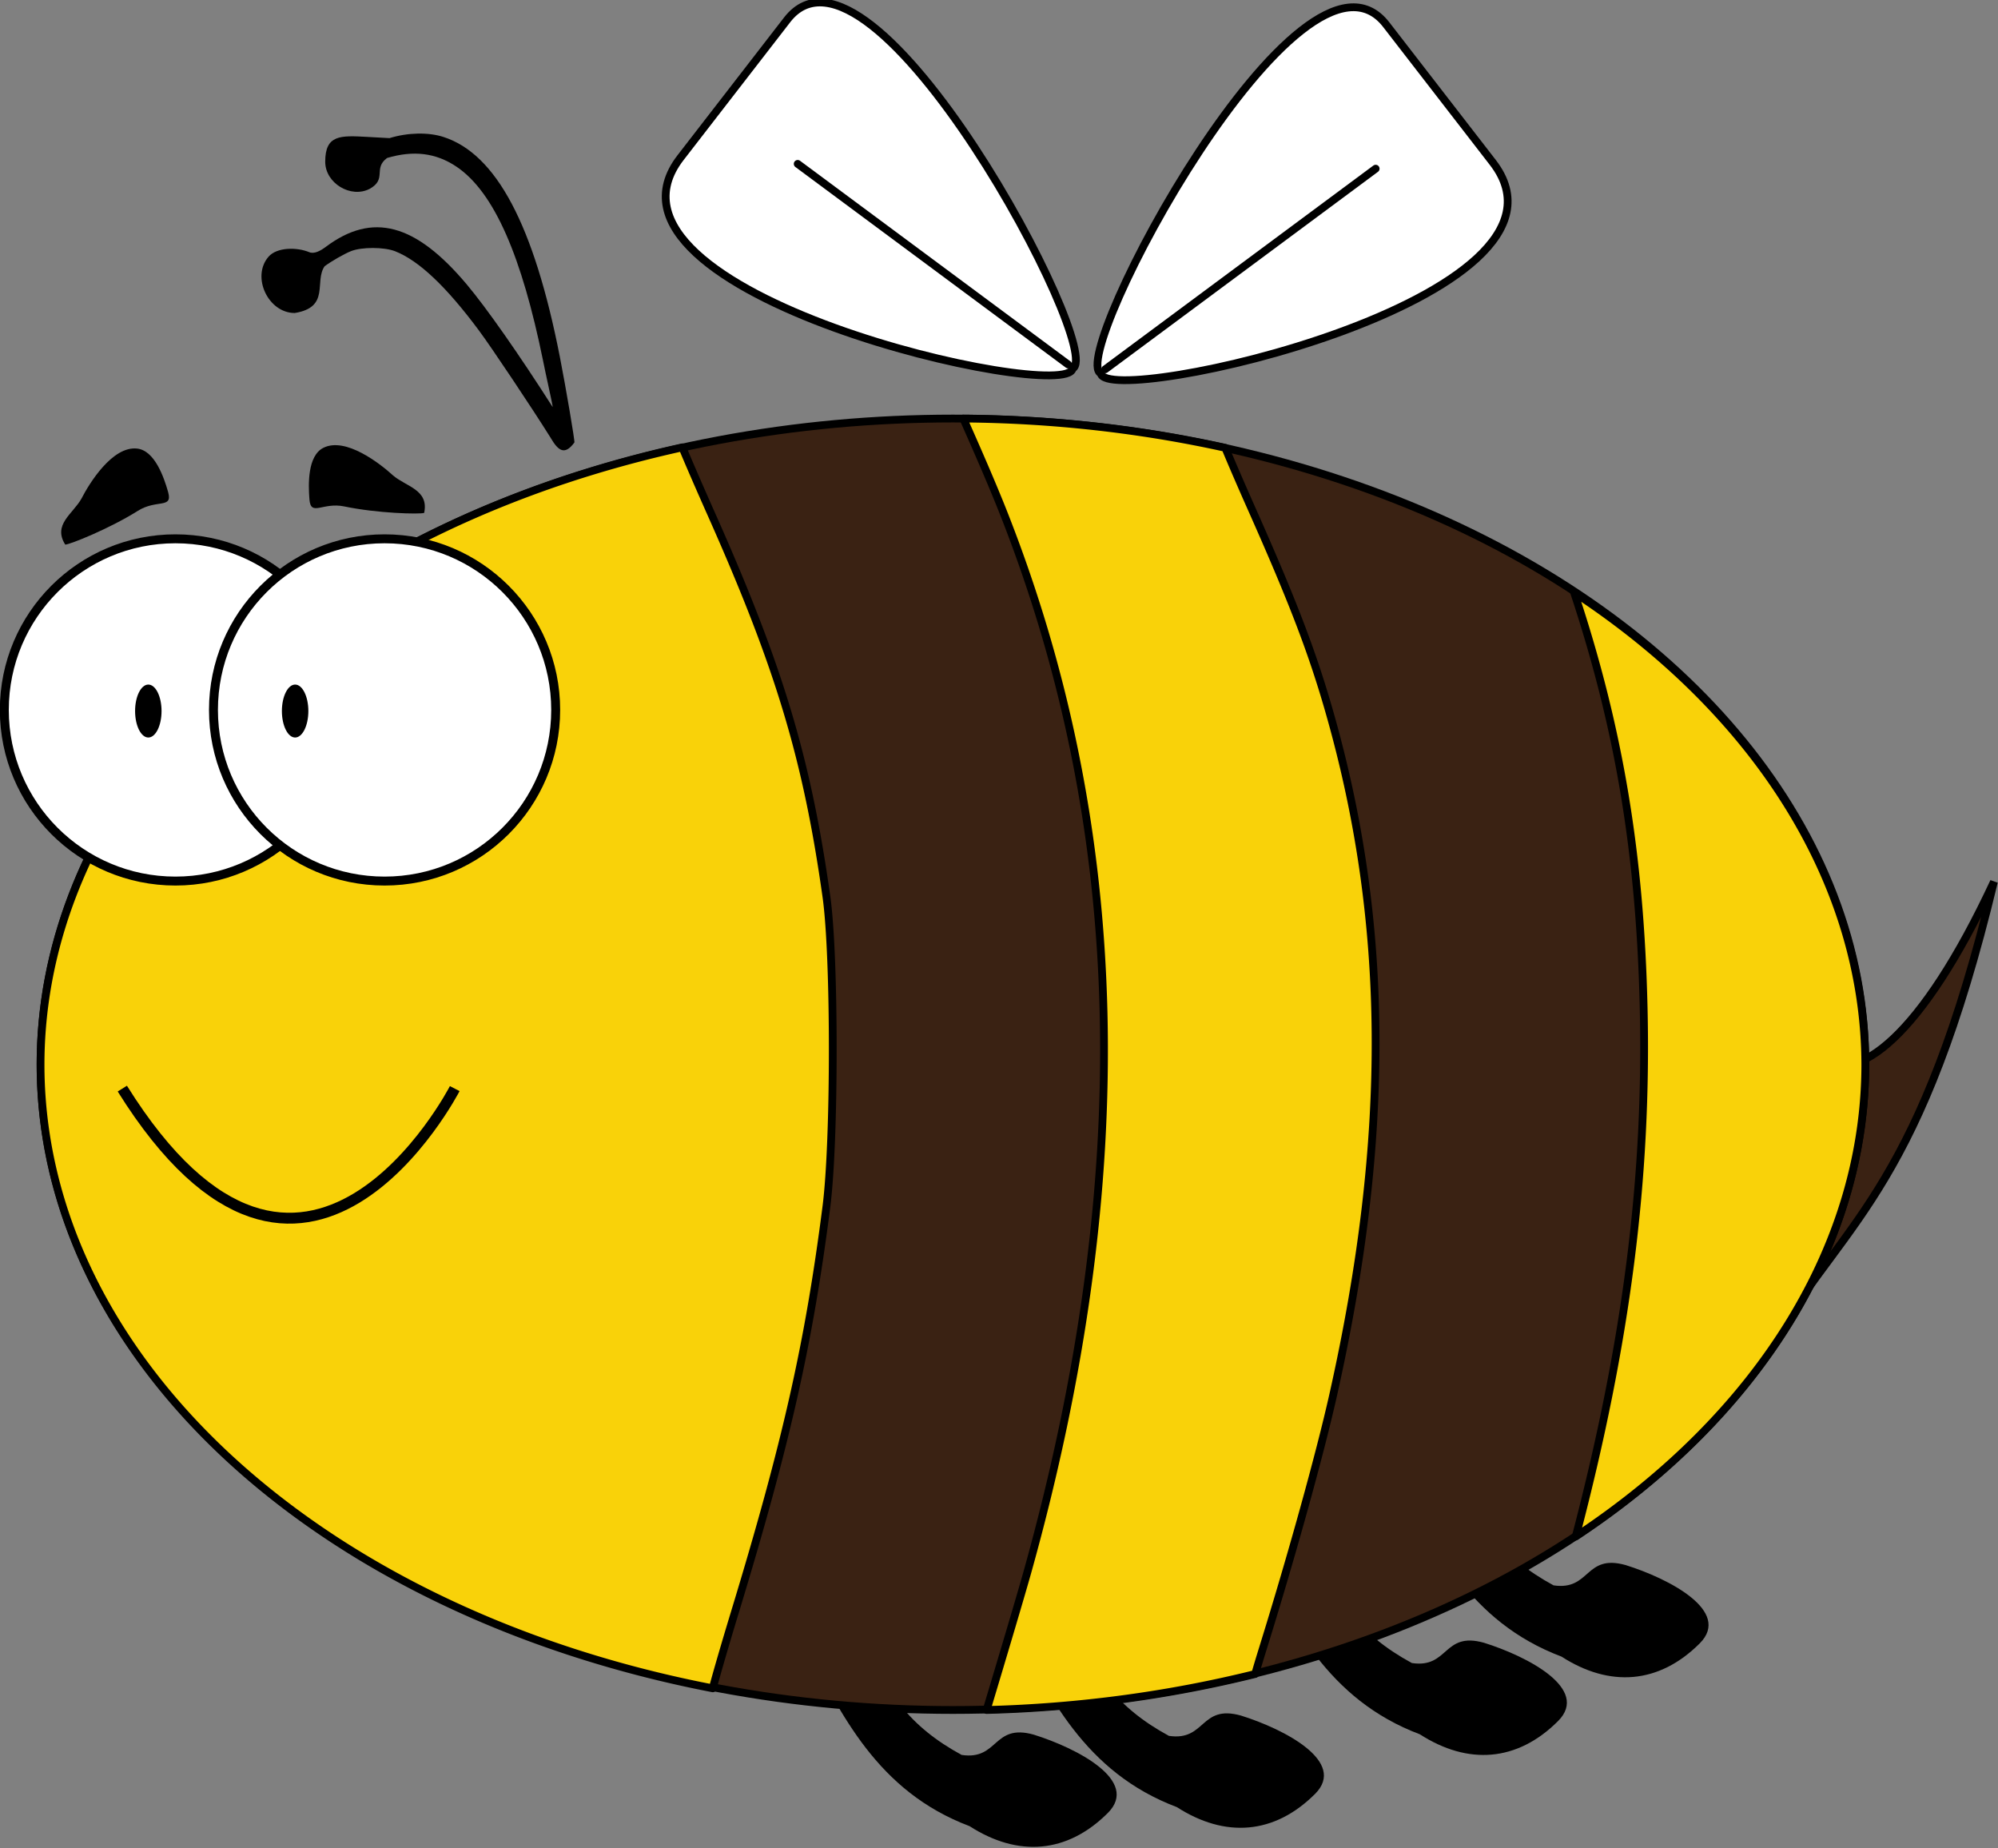 <?xml version="1.0" encoding="UTF-8" standalone="no"?>
<!-- Created with Inkscape (http://www.inkscape.org/) -->

<svg
   xmlns:dc="http://purl.org/dc/elements/1.1/"
   xmlns:cc="http://creativecommons.org/ns#"
   xmlns:rdf="http://www.w3.org/1999/02/22-rdf-syntax-ns#"
   xmlns:svg="http://www.w3.org/2000/svg"
   xmlns="http://www.w3.org/2000/svg"
   xmlns:sodipodi="http://sodipodi.sourceforge.net/DTD/sodipodi-0.dtd"
   xmlns:inkscape="http://www.inkscape.org/namespaces/inkscape"
   width="103.588mm"
   height="95.818mm"
   viewBox="0 0 367.043 339.513"
   id="svg2"
   version="1.1"
   inkscape:version="0.91 r13725"
   sodipodi:docname="abeille_sourire.svg"
   inkscape:export-filename="C:\Users\Rodrigue\GitHub\INFO-F308-Projet_d_informatique_3-Project-201415\video\abeille\abeille_sourire.png"
   inkscape:export-xdpi="132"
   inkscape:export-ydpi="132">
  <rect x="0" y="0" width="367.043" height="339.513" fill="#808080" stroke="none"/>
  <defs
     id="defs4" />
  <sodipodi:namedview
     id="base"
     pagecolor="#ffffff"
     bordercolor="#666666"
     borderopacity="1.0"
     inkscape:pageopacity="0.0"
     inkscape:pageshadow="2"
     inkscape:zoom="1.979899"
     inkscape:cx="67.749771"
     inkscape:cy="134.42189"
     inkscape:document-units="px"
     inkscape:current-layer="g5773"
     showgrid="false"
     fit-margin-top="0"
     fit-margin-left="0"
     fit-margin-right="0"
     fit-margin-bottom="0"
     borderlayer="true"
     inkscape:showpageshadow="false"
     inkscape:window-width="1920"
     inkscape:window-height="1058"
     inkscape:window-x="-8"
     inkscape:window-y="-8"
     inkscape:window-maximized="1" />
  <g
     inkscape:label="Calque 1"
     inkscape:groupmode="layer"
     id="layer1"
     transform="translate(-236.479,-285.463)">
    <g
       id="g5773"
       transform="matrix(1.429,0,0,1.429,-190.917,-3721.939)">
      <path
         sodipodi:nodetypes="cccc"
         inkscape:connector-curvature="0"
         id="path5770"
         d="m 533.163,2940.537 c 4.603,3.14 12.873,-2.746 22.256,-22.857 -9.323,38.751 -18.647,43.224 -27.97,58.346 z"
         style="fill:#3a2213;fill-opacity:1;fill-rule:evenodd;stroke:#000000;stroke-width:1px;stroke-linecap:butt;stroke-linejoin:miter;stroke-opacity:1" />
      <path
         sodipodi:nodetypes="cccsccc"
         inkscape:connector-curvature="0"
         id="path5701-0-6-4"
         d="m 487.093,2993.103 c 1.307,6.586 5.077,11.42 11.711,15.016 4.767,0.712 3.998,-4.089 9.272,-2.606 5.572,1.74 13.654,5.931 9.522,10.062 -5.241,5.241 -11.577,5.691 -17.772,1.702 -11.91,-4.489 -16.536,-14.446 -21.278,-23.485 z"
         style="opacity:1;fill:#000000;fill-opacity:1;fill-rule:evenodd;stroke:none;stroke-width:1;stroke-linecap:round;stroke-linejoin:round;stroke-miterlimit:4;stroke-dasharray:none;stroke-dashoffset:0;stroke-opacity:1" />
      <path
         sodipodi:nodetypes="cccsccc"
         inkscape:connector-curvature="0"
         id="path5701-0-2"
         d="m 468.88,3003.088 c 1.307,6.586 5.077,11.42 11.711,15.016 4.767,0.712 3.998,-4.089 9.272,-2.606 5.572,1.74 13.654,5.93 9.522,10.062 -5.241,5.242 -11.577,5.691 -17.772,1.702 -11.91,-4.489 -16.536,-14.446 -21.278,-23.485 z"
         style="opacity:1;fill:#000000;fill-opacity:1;fill-rule:evenodd;stroke:none;stroke-width:1;stroke-linecap:round;stroke-linejoin:round;stroke-miterlimit:4;stroke-dasharray:none;stroke-dashoffset:0;stroke-opacity:1" />
      <path
         sodipodi:nodetypes="cccsccc"
         inkscape:connector-curvature="0"
         id="path5701-0-6"
         d="m 437.645,3012.449 c 1.307,6.586 5.077,11.42 11.711,15.016 4.767,0.712 3.998,-4.089 9.272,-2.606 5.572,1.74 13.654,5.931 9.522,10.062 -5.241,5.242 -11.577,5.691 -17.772,1.702 -11.91,-4.489 -16.536,-14.446 -21.278,-23.485 z"
         style="opacity:1;fill:#000000;fill-opacity:1;fill-rule:evenodd;stroke:none;stroke-width:1;stroke-linecap:round;stroke-linejoin:round;stroke-miterlimit:4;stroke-dasharray:none;stroke-dashoffset:0;stroke-opacity:1" />
      <path
         sodipodi:nodetypes="cccsccc"
         inkscape:connector-curvature="0"
         id="path5701-0"
         d="m 411.003,3014.9 c 1.307,6.586 5.077,11.42 11.711,15.016 4.768,0.712 3.998,-4.089 9.272,-2.606 5.572,1.74 13.654,5.931 9.522,10.062 -5.241,5.242 -11.577,5.691 -17.772,1.702 -11.91,-4.489 -16.536,-14.446 -21.278,-23.485 z"
         style="opacity:1;fill:#000000;fill-opacity:1;fill-rule:evenodd;stroke:none;stroke-width:1;stroke-linecap:round;stroke-linejoin:round;stroke-miterlimit:4;stroke-dasharray:none;stroke-dashoffset:0;stroke-opacity:1" />
      <path
         sodipodi:nodetypes="ccccccsccccccccssccccc"
         inkscape:connector-curvature="0"
         id="path5701"
         d="m 369.903,2860.658 c -2.482,-3.962 -7.621,-11.654 -9.256,-13.852 -4.202,-5.651 -7.711,-8.968 -10.761,-10.17 -1.409,-0.555 -4.31,-0.562 -5.678,-0.014 -0.884,0.354 -2.49,1.275 -3.388,1.94 -1.366,1.955 0.753,5.269 -3.845,6.011 -3.41,0 -5.592,-4.638 -3.383,-7.218 1.097,-1.281 3.708,-1.245 5.246,-0.602 0.634,0.265 1.435,-0.161 2.126,-0.678 6.008,-4.503 11.529,-3.029 18.144,4.842 2.528,3.008 6.692,8.953 11.026,15.742 0.074,0 -0.919,-4.322 -1.251,-6.044 -2.688,-13.147 -6.201,-21.567 -11.133,-24.866 -2.63,-1.759 -5.496,-2.113 -8.904,-1.101 -1.825,1.351 0.029,2.694 -2.221,3.957 -2.436,1.276 -5.729,-0.72 -5.729,-3.473 0,-3.492 1.951,-3.386 5.417,-3.195 l 2.848,0.157 c 2.324,-0.718 4.971,-0.778 6.912,-0.158 6.817,2.179 11.667,11.328 14.989,28.282 0.786,4.01 1.957,10.907 1.868,10.996 -1.242,1.697 -2.072,1.073 -3.029,-0.555 z"
         style="opacity:1;fill:#000000;fill-opacity:1;fill-rule:evenodd;stroke:none;stroke-width:1;stroke-linecap:round;stroke-linejoin:round;stroke-miterlimit:4;stroke-dasharray:none;stroke-dashoffset:0;stroke-opacity:1" />
      <ellipse
         ry="83"
         rx="117.293"
         cy="2941.138"
         cx="421.592"
         id="path16200-8"
         style="opacity:1;fill:#3a2213;fill-opacity:1;fill-rule:evenodd;stroke:#000000;stroke-width:1;stroke-linecap:round;stroke-linejoin:round;stroke-miterlimit:4;stroke-dasharray:none;stroke-dashoffset:0;stroke-opacity:1" />
      <path
         inkscape:connector-curvature="0"
         id="path16200-6-1"
         d="m 422.922,2858.139 c 1.841,4.132 3.732,8.495 5.018,11.73 16.29,41.009 17.352,85.999 3.223,136.549 -0.78,2.79 -3.233,11.044 -5.242,17.721 a 117.292,83.1 0 0 0 34.533,-4.628 c 0.241,-0.856 0.558,-1.907 0.998,-3.324 3.719,-11.966 7.321,-24.957 9.014,-32.499 7.48,-33.332 7.283,-61.038 -0.627,-88.351 -2.136,-7.376 -4.638,-13.886 -9.799,-25.495 -1.456,-3.275 -2.664,-6.08 -3.432,-7.937 a 117.292,83.1 0 0 0 -33.685,-3.766 z m -36.111,3.705 a 117.292,83.1 0 0 0 -82.511,79.358 117.292,83.1 0 0 0 86.414,80.152 c 0.528,-1.978 1.572,-5.584 2.857,-9.81 6.633,-21.806 9.507,-34.543 11.758,-52.125 1.085,-8.473 1.087,-32.12 0,-39.814 -2.494,-17.715 -6.029,-29.473 -14.762,-49.104 -1.654,-3.718 -3.057,-6.96 -3.756,-8.658 z m 114.625,18.626 c 5.883,17.701 8.5,33.926 8.951,53.401 0.505,21.848 -2.185,43.023 -8.728,67.971 a 117.292,83.1 0 0 0 37.226,-60.64 117.292,83.1 0 0 0 -37.449,-60.732 z"
         style="opacity:1;fill:#f9d209;fill-opacity:1;fill-rule:evenodd;stroke:#000000;stroke-width:1;stroke-linecap:round;stroke-linejoin:round;stroke-miterlimit:4;stroke-dasharray:none;stroke-dashoffset:0;stroke-opacity:1" />
      <circle
         r="21.997"
         cy="2895.594"
         cx="321.64"
         id="path5611"
         style="opacity:1;fill:#ffffff;fill-opacity:1;fill-rule:evenodd;stroke:#000000;stroke-width:1.149;stroke-linecap:square;stroke-linejoin:round;stroke-miterlimit:4;stroke-dasharray:none;stroke-dashoffset:0;stroke-opacity:1" />
      <circle
         r="21.997"
         cy="2895.594"
         cx="348.526"
         id="path5611-8"
         style="opacity:1;fill:#ffffff;fill-opacity:1;fill-rule:evenodd;stroke:#000000;stroke-width:1.149;stroke-linecap:square;stroke-linejoin:round;stroke-miterlimit:4;stroke-dasharray:none;stroke-dashoffset:0;stroke-opacity:1" />
      <ellipse
         ry="3.403"
         rx="1.701"
         cy="2895.736"
         cx="337.027"
         id="path5628"
         style="opacity:1;fill:#000000;fill-opacity:1;fill-rule:evenodd;stroke:none;stroke-width:1;stroke-linecap:square;stroke-linejoin:round;stroke-miterlimit:4;stroke-dasharray:none;stroke-dashoffset:0;stroke-opacity:1" />
      <ellipse
         ry="3.403"
         rx="1.701"
         cy="2895.736"
         cx="318.154"
         id="path5628-7"
         style="opacity:1;fill:#000000;fill-opacity:1;fill-rule:evenodd;stroke:none;stroke-width:1;stroke-linecap:square;stroke-linejoin:round;stroke-miterlimit:4;stroke-dasharray:none;stroke-dashoffset:0;stroke-opacity:1" />
      <path
         sodipodi:nodetypes="cssc"
         inkscape:connector-curvature="0"
         id="path5660"
         d="m 440.594,2852.339 c -4.341,-2.188 25.828,-58.886 36.703,-44.827 l 13.692,17.7 c 13.605,17.588 -49.58,31.71 -50.395,27.127 z"
         style="fill:#ffffff;fill-opacity:1;fill-rule:evenodd;stroke:#000000;stroke-width:1px;stroke-linecap:round;stroke-linejoin:round;stroke-opacity:1" />
      <path
         sodipodi:nodetypes="cc"
         inkscape:connector-curvature="0"
         id="path5662"
         d="m 441.166,2851.81 34.771,-25.789"
         style="fill:none;fill-rule:evenodd;stroke:#000000;stroke-width:1px;stroke-linecap:round;stroke-linejoin:round;stroke-opacity:1" />
      <path
         sodipodi:nodetypes="cssc"
         inkscape:connector-curvature="0"
         id="path5660-6"
         d="m 436.977,2851.722 c 4.341,-2.188 -25.828,-58.886 -36.703,-44.827 l -13.691,17.7 c -13.605,17.588 49.58,31.71 50.395,27.127 z"
         style="fill:#ffffff;fill-opacity:1;fill-rule:evenodd;stroke:#000000;stroke-width:1px;stroke-linecap:round;stroke-linejoin:round;stroke-opacity:1" />
      <path
         sodipodi:nodetypes="cc"
         inkscape:connector-curvature="0"
         id="path5662-7"
         d="m 436.405,2851.193 -34.771,-25.789"
         style="fill:none;fill-rule:evenodd;stroke:#000000;stroke-width:1px;stroke-linecap:round;stroke-linejoin:round;stroke-opacity:1" />
      <path
         sodipodi:nodetypes="casccc"
         inkscape:connector-curvature="0"
         id="path5703"
         d="m 309.552,2868.442 c 1.007,-1.959 3.971,-6.794 7.164,-6.444 2.272,0.249 3.462,3.735 3.982,5.582 0.62,2.2 -1.465,0.896 -3.892,2.423 -3.652,2.296 -8.702,4.317 -9.332,4.341 -1.628,-2.575 0.975,-3.938 2.078,-5.901 z"
         style="opacity:1;fill:#000000;fill-opacity:1;fill-rule:evenodd;stroke:none;stroke-width:1;stroke-linecap:round;stroke-linejoin:round;stroke-miterlimit:4;stroke-dasharray:none;stroke-dashoffset:0;stroke-opacity:1" />
      <path
         sodipodi:nodetypes="casccc"
         inkscape:connector-curvature="0"
         id="path5703-0"
         d="m 349.616,2865.454 c -1.625,-1.488 -6.084,-4.992 -8.956,-3.554 -2.044,1.023 -1.949,4.705 -1.795,6.618 0.183,2.278 1.685,0.332 4.492,0.92 4.222,0.885 9.659,1.026 10.259,0.829 0.632,-2.98 -2.282,-3.354 -3.998,-4.812 z"
         style="opacity:1;fill:#000000;fill-opacity:1;fill-rule:evenodd;stroke:none;stroke-width:1;stroke-linecap:round;stroke-linejoin:round;stroke-miterlimit:4;stroke-dasharray:none;stroke-dashoffset:0;stroke-opacity:1" />
      <path
         style="fill:none;fill-rule:evenodd;stroke:#000000;stroke-width:1.399;stroke-linecap:butt;stroke-linejoin:miter;stroke-opacity:1;stroke-miterlimit:4;stroke-dasharray:none"
         d="m 314.812,2944.267 c 23.406,37.484 42.734,0 42.734,0"
         id="path3380"
         inkscape:connector-curvature="0"
         sodipodi:nodetypes="cc" />
    </g>
  </g>
</svg>
